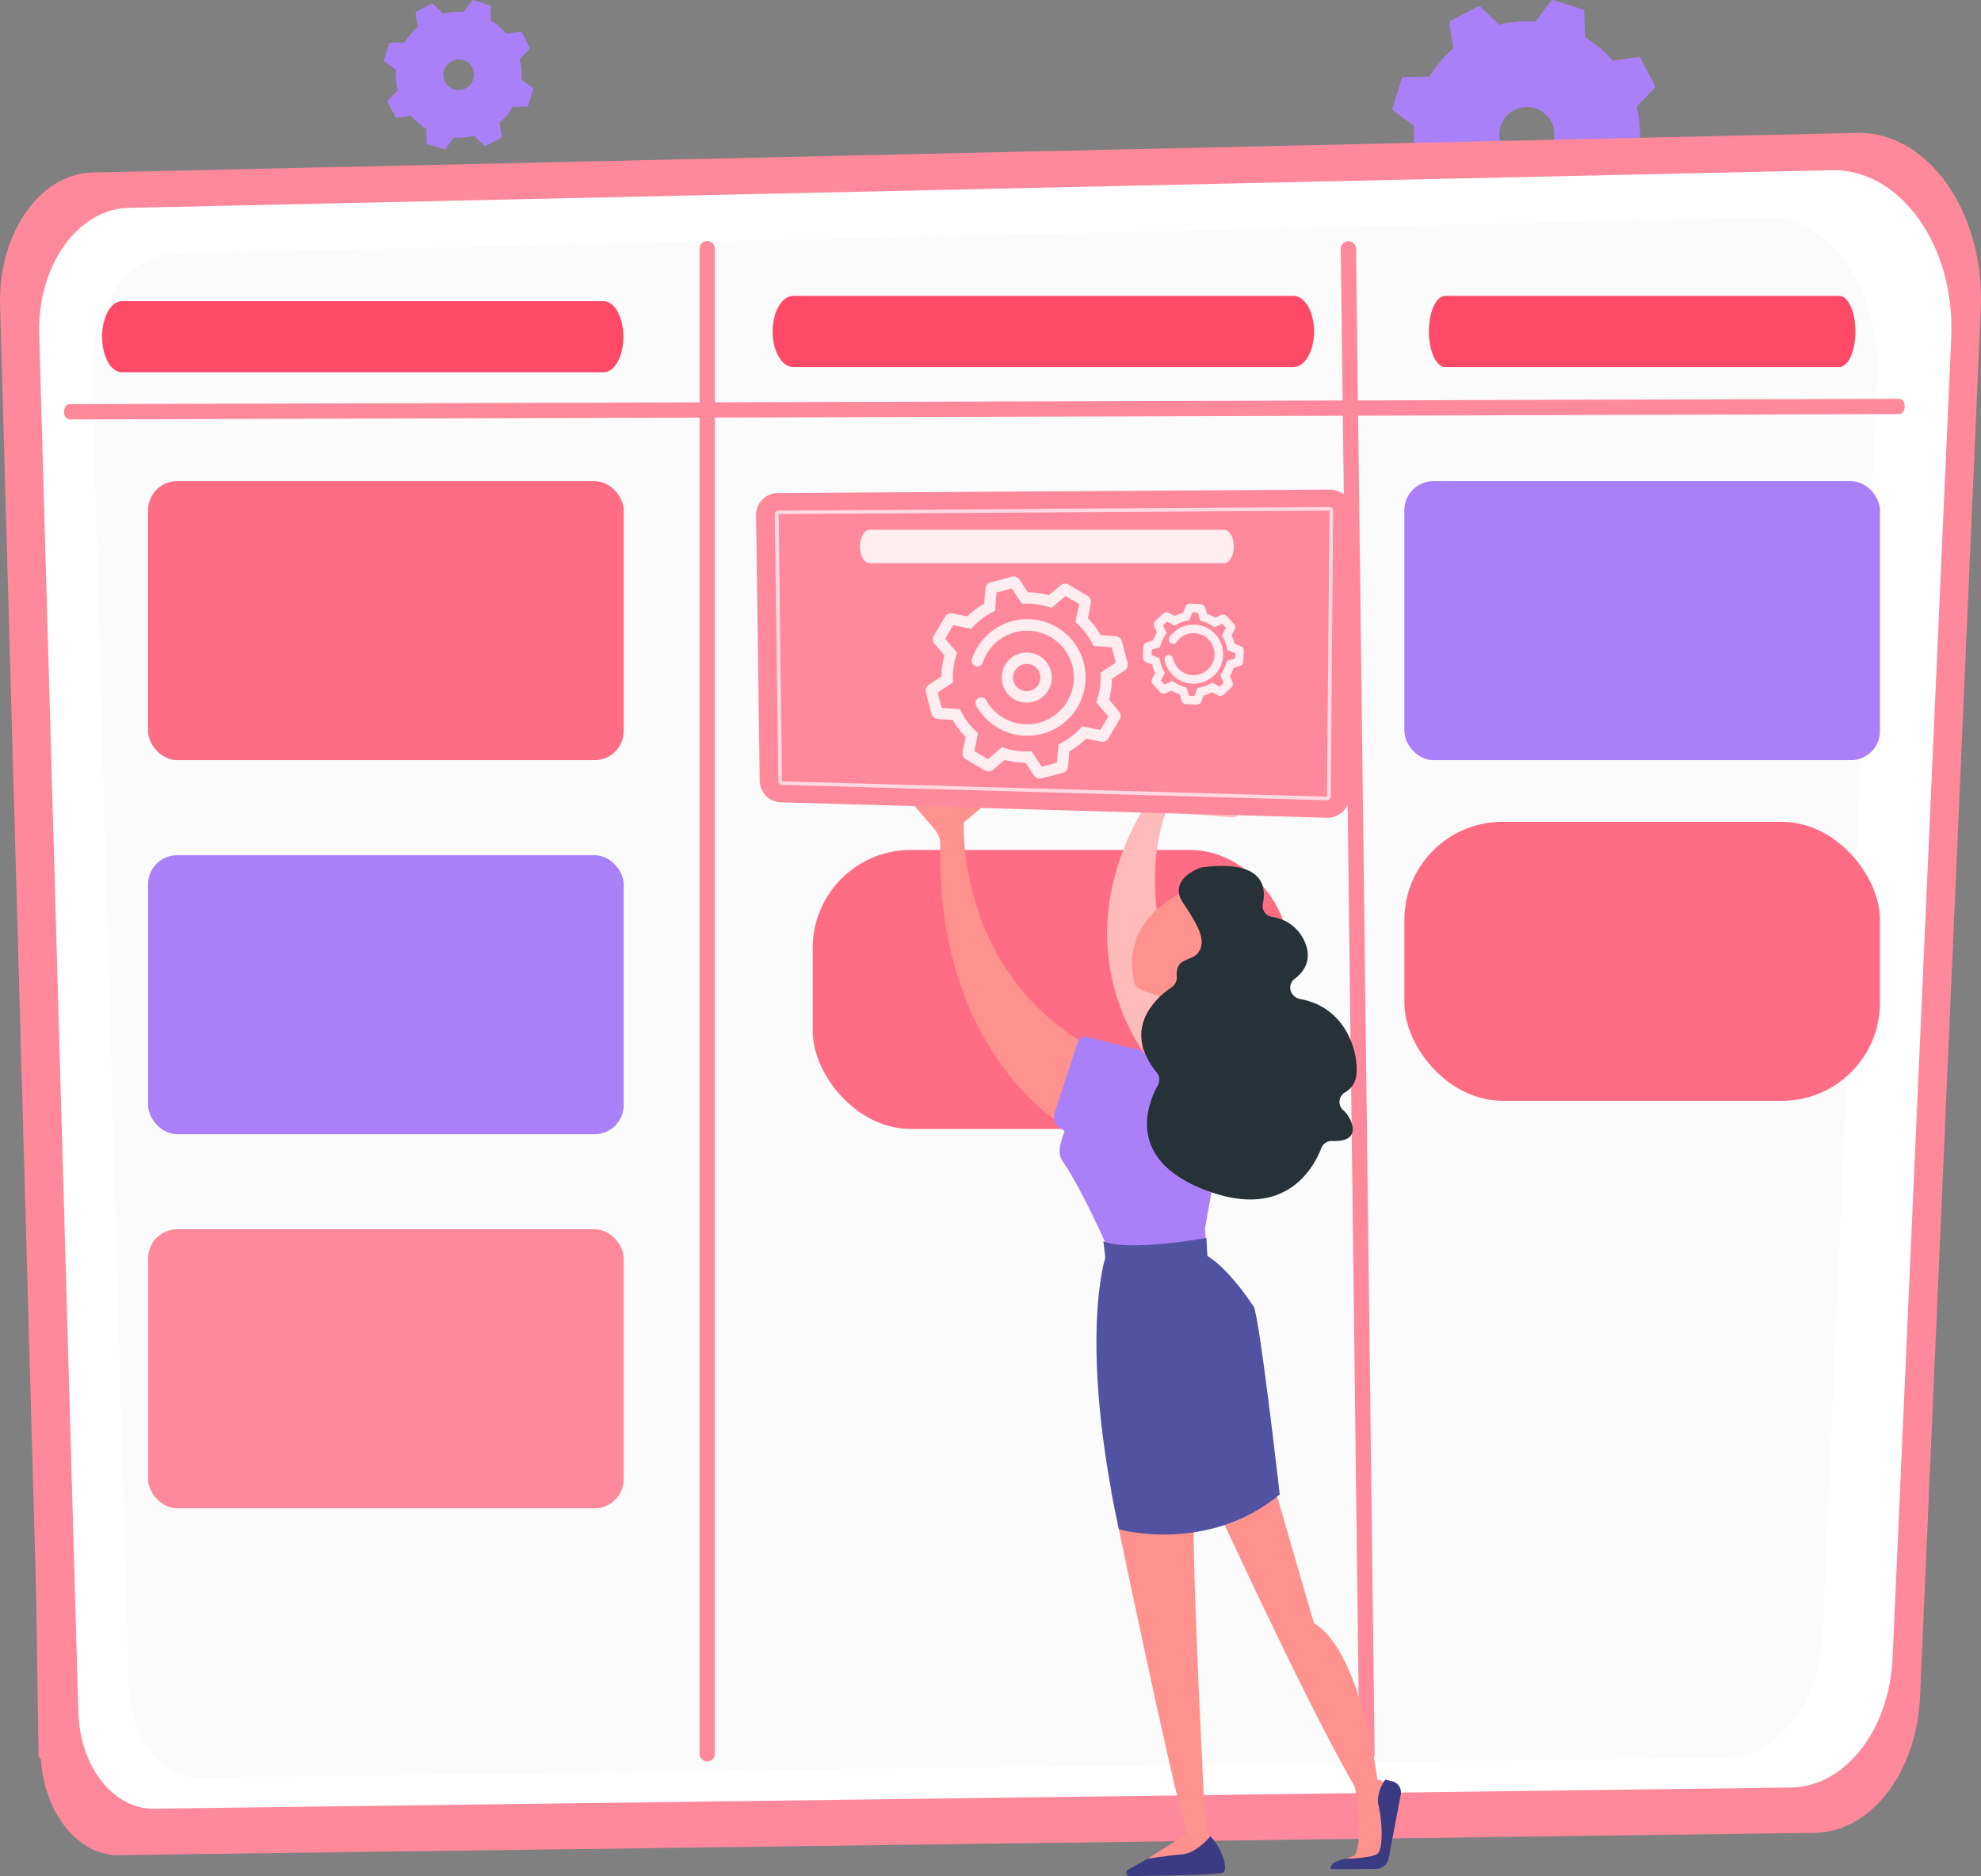 <svg xmlns="http://www.w3.org/2000/svg" xmlns:xlink="http://www.w3.org/1999/xlink" width="625.04" height="591.812" viewBox="0 0 625.04 591.812">
  <rect x="0" y="0" width="625.04" height="591.812" fill="#808080" stroke="none"/>
  <defs>
    <linearGradient id="linear-gradient" x1="-10.18" y1="-0.057" x2="-10.672" y2="0.791" gradientUnits="objectBoundingBox">
      <stop offset="0" stop-color="#febbba"/>
      <stop offset="1" stop-color="#ff928e"/>
    </linearGradient>
    <linearGradient id="linear-gradient-2" x1="-10.549" y1="0.5" x2="-9.549" y2="0.5" xlink:href="#linear-gradient"/>
    <linearGradient id="linear-gradient-3" x1="-18.217" y1="0.5" x2="-17.217" y2="0.5" xlink:href="#linear-gradient"/>
    <linearGradient id="linear-gradient-4" x1="-9.305" y1="0.5" x2="-8.305" y2="0.5" xlink:href="#linear-gradient"/>
    <linearGradient id="linear-gradient-5" x1="-29.769" y1="0.5" x2="-28.769" y2="0.5" xlink:href="#linear-gradient"/>
    <linearGradient id="linear-gradient-6" x1="-15.333" y1="0.531" x2="-11.351" y2="0.806" xlink:href="#linear-gradient"/>
  </defs>
  <g id="Conference" transform="translate(-651.043 -653.655)">
    <g id="Group_3922" data-name="Group 3922" transform="translate(1090.356 653.655)">
      <path id="Path_1197" data-name="Path 1197" d="M2777.405,755.863a.67.67,0,0,0-.692-.354l-8.06,1.187a35.511,35.511,0,0,0-8.8-7.407l-.2-8.15a.67.67,0,0,0-.467-.622l-9.321-2.956a.669.669,0,0,0-.74.239l-4.863,6.543a35.515,35.515,0,0,0-11.464.98l-5.9-5.615a.671.671,0,0,0-.77-.109l-8.681,4.5a.67.67,0,0,0-.354.693l1.187,8.06a35.5,35.5,0,0,0-7.407,8.8l-8.15.2a.669.669,0,0,0-.621.467l-2.956,9.321a.67.67,0,0,0,.239.74l6.543,4.863a35.513,35.513,0,0,0,.98,11.463l-5.615,5.9a.67.67,0,0,0-.109.77l4.5,8.681a.67.67,0,0,0,.693.354l8.06-1.187a35.522,35.522,0,0,0,8.8,7.407l.2,8.149a.669.669,0,0,0,.467.622l9.321,2.956a.67.67,0,0,0,.74-.239l4.863-6.543a35.506,35.506,0,0,0,11.463-.98l5.9,5.615a.671.671,0,0,0,.77.109l8.681-4.5a.67.67,0,0,0,.354-.692l-1.187-8.06a35.508,35.508,0,0,0,7.407-8.8l8.149-.2a.67.67,0,0,0,.622-.467l2.956-9.321a.67.67,0,0,0-.239-.74l-6.543-4.863a35.49,35.49,0,0,0-.98-11.463l5.615-5.9a.67.67,0,0,0,.11-.77Zm-30.1,30.6a8.683,8.683,0,1,1,.734-12.257A8.683,8.683,0,0,1,2747.3,786.461Z" transform="translate(-2699.105 -737.531)" fill="#aa80f9"/>
    </g>
    <g id="Group_3924" data-name="Group 3924" transform="translate(772.181 653.655)">
      <g id="Group_3923" data-name="Group 3923" transform="translate(0)">
        <path id="Path_1198" data-name="Path 1198" d="M2596.544,672.2a.372.372,0,0,0-.385-.2l-4.476.659a19.729,19.729,0,0,0-4.89-4.113l-.113-4.527a.372.372,0,0,0-.259-.345l-5.177-1.642a.373.373,0,0,0-.411.133l-2.7,3.634a19.72,19.72,0,0,0-6.367.544l-3.278-3.119a.373.373,0,0,0-.428-.061l-4.821,2.5a.372.372,0,0,0-.2.385l.66,4.477a19.731,19.731,0,0,0-4.115,4.89l-4.526.113a.37.37,0,0,0-.345.259l-1.642,5.177a.372.372,0,0,0,.133.411l3.634,2.7a19.744,19.744,0,0,0,.544,6.367l-3.118,3.278a.372.372,0,0,0-.062.428l2.5,4.821a.371.371,0,0,0,.384.2l4.477-.659a19.712,19.712,0,0,0,4.889,4.114l.114,4.526a.371.371,0,0,0,.259.345l5.177,1.642a.372.372,0,0,0,.411-.133l2.7-3.634a19.722,19.722,0,0,0,6.367-.544l3.278,3.118a.372.372,0,0,0,.428.061l4.821-2.5a.372.372,0,0,0,.2-.385l-.66-4.477a19.719,19.719,0,0,0,4.114-4.89l4.526-.113a.373.373,0,0,0,.346-.259l1.641-5.177a.374.374,0,0,0-.132-.411l-3.635-2.7a19.71,19.71,0,0,0-.545-6.367l3.119-3.278a.373.373,0,0,0,.061-.428Zm-16.72,16.994a4.822,4.822,0,1,1,.408-6.808A4.822,4.822,0,0,1,2579.824,689.19Z" transform="translate(-2553.056 -662.014)" fill="#aa80f9"/>
      </g>
    </g>
    <g id="Group_3929" data-name="Group 3929" transform="translate(1075.375 759.716)">
      <g id="Group_3926" data-name="Group 3926" transform="translate(0 0)" opacity="0.3">
        <path id="Path_1203" data-name="Path 1203" d="M2582.408,1317.521a2,2,0,0,0,1.194-.183c.974-.481,1.956-.991,2.919-1.517a2.006,2.006,0,0,0-1.922-3.521c-.916.5-1.848.984-2.773,1.441a2.006,2.006,0,0,0,.582,3.781Z" transform="translate(-2580.708 -1312.053)" fill="#91b3fa"/>
      </g>
    </g>
    <g id="Group_3930" data-name="Group 3930" transform="translate(651.043 695.576)">
      <path id="Path_1207" data-name="Path 1207" d="M479.415,1107.553l556.714-12.5c22.414-.5,40.4,25.037,39.072,55.469l-19.162,437.808c-1.049,23.961-15.555,42.73-33.2,42.962L487.7,1638.325c-13.218.173-24.139-13.986-24.642-31.95l-12.8-456.934C449.619,1126.828,462.778,1107.927,479.415,1107.553Z" transform="translate(-450.23 -1095.047)" fill="#ff889b"/>
      <path id="Path_1208" data-name="Path 1208" d="M520.187,1146.737l537.41-11.891c21.636-.479,39,23.82,37.717,52.774l-18.5,416.532c-1.013,22.8-15.016,40.654-32.053,40.875l-516.581,6.689c-12.76.165-23.3-13.306-23.788-30.4l-12.359-434.729C491.423,1165.075,504.127,1147.092,520.187,1146.737Z" transform="translate(-479.664 -1123.078)" fill="#fff"/>
      <path id="Path_1209" data-name="Path 1209" d="M570,1196.666l501.75-11.324c20.2-.456,36.415,22.682,35.214,50.253l-17.27,396.637c-.945,21.708-14.019,38.712-29.926,38.922l-482.3,6.37c-11.913.157-21.755-12.67-22.209-28.945l-11.54-413.965C543.141,1214.128,555,1197,570,1196.666Z" transform="translate(-514.66 -1158.649)" fill="#e6e6e6" opacity="0.16"/>
      <path id="Path_1210" data-name="Path 1210" d="M537.332,1385.37c-.988,0-1.79-1.075-1.792-2.4s.8-2.413,1.788-2.415l577.217-1.691h0c.988,0,1.789,1.075,1.792,2.4s-.8,2.412-1.788,2.415l-577.217,1.691Z" transform="translate(-515.359 -1294.975)" fill="#ff889b"/>
      <path id="Path_1211" data-name="Path 1211" d="M1172.823,1712.781a2.409,2.409,0,0,1-2.408-2.376l-6.6-465.267a2.409,2.409,0,1,1,4.818-.068l6.6,465.267a2.41,2.41,0,0,1-2.375,2.444Z" transform="translate(-1158.267 -1199.055)" fill="#ff889b"/>
      <path id="Path_1212" data-name="Path 1212" d="M1894.3,1690.214a2.409,2.409,0,0,1-2.41-2.41V1213.069a2.41,2.41,0,1,1,4.819,0V1687.8A2.409,2.409,0,0,1,1894.3,1690.214Z" transform="translate(-1671.148 -1176.488)" fill="#ff889b"/>
      <path id="Path_1213" data-name="Path 1213" d="M2584.61,1690.211a2.41,2.41,0,0,1-2.409-2.38l-5.864-474.735a2.41,2.41,0,0,1,2.38-2.439,2.386,2.386,0,0,1,2.439,2.379l5.863,474.736a2.41,2.41,0,0,1-2.379,2.439Z" transform="translate(-2153.297 -1176.486)" fill="#ff889b"/>
      <path id="Path_1215" data-name="Path 1215" d="M1254.056,1285.892h0c0,6.2,2.788,11.217,6.227,11.217H1412.3c3.439,0,6.227-5.022,6.227-11.217h0c0-6.2-2.788-11.218-6.227-11.218H1260.283C1256.844,1274.674,1254.056,1279.7,1254.056,1285.892Z" transform="translate(-1221.837 -1221.583)" fill="#ff4a67"/>
      <path id="Path_1216" data-name="Path 1216" d="M1969.838,1280.247h0c0,6.2,2.9,11.217,6.468,11.217h157.9c3.572,0,6.468-5.022,6.468-11.217h0c0-6.2-2.9-11.217-6.468-11.217h-157.9C1972.734,1269.03,1969.838,1274.052,1969.838,1280.247Z" transform="translate(-1726.058 -1217.607)" fill="#ff4a67"/>
      <path id="Path_1217" data-name="Path 1217" d="M2670.414,1280.247h0c0,6.2,2.281,11.217,5.1,11.217H2799.9c2.813,0,5.095-5.022,5.095-11.217h0c0-6.2-2.281-11.217-5.095-11.217H2675.51C2672.7,1269.03,2670.414,1274.052,2670.414,1280.247Z" transform="translate(-2219.568 -1217.607)" fill="#ff4a67"/>
      <rect id="Rectangle_184" data-name="Rectangle 184" width="150.055" height="88.006" rx="9.143" transform="translate(443.108 109.859)" fill="#aa80f9"/>
      <rect id="Rectangle_185" data-name="Rectangle 185" width="150.055" height="88.006" rx="30.933" transform="translate(256.427 226.197)" fill="#ff6c83"/>
      <rect id="Rectangle_190" data-name="Rectangle 190" width="150.055" height="88.006" rx="30.933" transform="translate(443.108 217.328)" fill="#ff6c83"/>
      <rect id="Rectangle_187" data-name="Rectangle 187" width="150.055" height="88.006" rx="9.143" transform="translate(46.728 109.859)" fill="#ff6c83"/>
      <rect id="Rectangle_188" data-name="Rectangle 188" width="150.055" height="88.006" rx="9.143" transform="translate(46.728 227.859)" fill="#aa80f9"/>
      <rect id="Rectangle_189" data-name="Rectangle 189" width="150.055" height="88.006" rx="9.143" transform="translate(46.728 345.859)" fill="#ff889b"/>
    </g>
    <g id="Group_3938" data-name="Group 3938" transform="translate(889.599 808.099)">
      <path id="Path_1222" data-name="Path 1222" d="M2341.34,1799.693s-35.714,45.726,5.033,92.233l15.319-1.427s-29.489-47.35-16.355-85.094l21.7,1.584,12-7.822Z" transform="translate(-2216.112 -1703.576)" fill="url(#linear-gradient)"/>
      <path id="Path_1223" data-name="Path 1223" d="M2442.031,2529.626s28.936,63.067,44.118,89.189c0,0,3.015,16.437,0,21.6l-2.57,1.142,11.993-.356s1.066-22.109.233-23.344a3.053,3.053,0,0,0-2.5-1.154s-5.143-40.741-20.036-49.437l-14.433-49.712Z" transform="translate(-2297.243 -2209.636)" fill="url(#linear-gradient-2)"/>
      <path id="Path_1224" data-name="Path 1224" d="M2565.272,2880.68c-.018.29,9.365.157,14.462.064a4.055,4.055,0,0,0,3.888-3.2l3.848-20.222a3.635,3.635,0,0,0-2.762-4.224l-2.148-.491s-3.064,4.2-2.1,8.162,1.823,14.212-.615,15.407-9.451,1.4-9.451,1.4S2565.433,2878.076,2565.272,2880.68Z" transform="translate(-2384.058 -2445.658)" fill="#3b3b84"/>
      <path id="Path_1225" data-name="Path 1225" d="M2347.959,2923.7a1.059,1.059,0,0,0,.535,1.979c8.53-.085,27.642-.355,29.34-1.062,2.192-.912-.8-8.791-3.948-11.458l-17.385,5.674Z" transform="translate(-2230.598 -2488.308)" fill="#3b3b84"/>
      <path id="Path_1226" data-name="Path 1226" d="M2330.98,2544.776s18.7,90.46,23.989,108.106l-12.513,7.853s6.271-1.067,10.921-1.4,8.927-5.675,8.927-5.675l-1.5-2.391s-4.689-89.967-3.547-100.183Z" transform="translate(-2219.015 -2228.808)" fill="url(#linear-gradient-3)"/>
      <path id="Path_1227" data-name="Path 1227" d="M2123.743,1767.283s-2.58,47.056,40.263,71.1l-10.315,23.524s-38.787-23.461-37.353-87.447a7.433,7.433,0,0,0-1.821-5.011l-8.243-9.564a14.8,14.8,0,0,1-3.147-13.253l1.084-4.337a2.25,2.25,0,0,1,3.312-1.4l.862.5a15.133,15.133,0,0,1,6.214,6.907l4.049,9.049a8.7,8.7,0,0,0,8.687,5.113l2.5-.216Z" transform="translate(-2058.196 -1662.313)" fill="url(#linear-gradient-4)"/>
      <path id="Path_1228" data-name="Path 1228" d="M2280.475,2059.333c7.167,1.987,31.45,8.375,46.608,8.114l-9.307,52.522.741,8.567-30.346-.136s-8.542-19.84-15.282-29.73c-1.946-2.857-.5-6.264.606-9.54l-1.516-1.009a4.126,4.126,0,0,1-1.635-4.718l7.39-22.609A2.257,2.257,0,0,1,2280.475,2059.333Z" transform="translate(-2176.156 -1886.787)" fill="#aa80f9"/>
      <path id="Path_1229" data-name="Path 1229" d="M2317.672,2275.536l.6,5.19s-8.575,25.682,4.288,85.666c0,0,27.86,7.892,50.757-10.993,0,0-6.459-56.616-8.224-59.253-8.788-13.135-14.641-15.991-14.641-15.991l-.264-5.67S2325.695,2278.913,2317.672,2275.536Z" transform="translate(-2208.088 -2038.406)" fill="#5252a3"/>
      <path id="Path_1230" data-name="Path 1230" d="M2363.109,2027.5c-.107-.141,6.335-19.449,6.335-19.449l9.228.837,3.6,21.9S2367.815,2033.711,2363.109,2027.5Z" transform="translate(-2241.647 -1850.721)" fill="url(#linear-gradient-5)"/>
      <path id="Path_1231" data-name="Path 1231" d="M2369.7,1902.787c-.615.383-19.717,8.278-15.613,28.109a3.724,3.724,0,0,0,2.118,2.653,32.367,32.367,0,0,0,16.055,2.658c10.007-1.017,16.564-18.479,16.285-23.561S2375.8,1898.99,2369.7,1902.787Z" transform="translate(-2234.889 -1775.905)" fill="url(#linear-gradient-6)"/>
      <path id="Path_1232" data-name="Path 1232" d="M2382.45,1877.851c-.5.066-11.039,3.736-5.813,11.371s7.185,12.13,4.714,15.483c-2.251,3.054-7.239,1.313-6.8,7.668a3.565,3.565,0,0,1-1.519,3.222c-4.7,3.181-16.168,12.974-4.807,26.94a3.557,3.557,0,0,1,.4,3.98c-3.328,5.969-10.318,23.454,14.988,33.153,25.006,9.584,34.034-6.762,36.556-13.295a3.486,3.486,0,0,1,3.45-2.207c2.748.13,6.642-.328,6.462-4a9.175,9.175,0,0,0-3.145-5.832,3.483,3.483,0,0,1,.67-5.486,6.821,6.821,0,0,0,3.37-4.238c1.516-5.615-1.509-22.406-17.6-25.251a3.8,3.8,0,0,1-2.944-2.845c0-.02-.006-.04-.01-.06a3.481,3.481,0,0,1,1.293-3.421c2.57-1.885,5.865-5.681,3.188-11.767a13.188,13.188,0,0,0-10.31-7.8,3.505,3.505,0,0,1-2.872-4.19C2402.858,1883.907,2401.864,1875.306,2382.45,1877.851Z" transform="translate(-2241.821 -1758.679)" fill="#263238"/>
      <g id="Group_3934" data-name="Group 3934" transform="translate(0)">
        <path id="Path_1233" data-name="Path 1233" d="M1959.245,1476.844l173.706-1.095a6.921,6.921,0,0,1,7.177,6.747l-.731,90.118a6.942,6.942,0,0,1-7.343,6.642l-171.825-4.85a6.914,6.914,0,0,1-6.915-6.607l-1.15-84.172A6.912,6.912,0,0,1,1959.245,1476.844Z" transform="translate(-1952.164 -1475.749)" fill="#ff889b"/>
        <path id="Path_1234" data-name="Path 1234" d="M2146.343,1586.88l-171.865-4.851a1.2,1.2,0,0,1-1.189-1.169l-1.15-84.174a1.14,1.14,0,0,1,.364-.857,1.221,1.221,0,0,1,.854-.343l173.707-1.1a1.23,1.23,0,0,1,.863.338,1.145,1.145,0,0,1,.37.858l-.731,90.116A1.208,1.208,0,0,1,2146.343,1586.88Zm.723-91.924,0,.564-173.707,1.1,1.055,84.228.093.056,171.849,4.851.808-90.173Z" transform="translate(-1966.234 -1488.881)" fill="#fff" opacity="0.68"/>
        <path id="Path_1235" data-name="Path 1235" d="M2063.018,1523.9h0c0,2.906,1.365,5.262,3.048,5.262h111.874c1.684,0,3.048-2.356,3.048-5.262h0c0-2.906-1.364-5.262-3.048-5.262H2066.066C2064.383,1518.634,2063.018,1520.99,2063.018,1523.9Z" transform="translate(-2030.253 -1505.958)" fill="#fff" opacity="0.85"/>
      </g>
      <g id="Group_3937" data-name="Group 3937" transform="translate(53.527 27.416)" opacity="0.85">
        <g id="Group_3935" data-name="Group 3935">
          <path id="Path_1236" data-name="Path 1236" d="M2151.9,1629.685l-5.929-3.484a2.27,2.27,0,0,1-1.069-2.4l.942-4.662a26.7,26.7,0,0,1-4.024-5.333l-4.75-.371a2.275,2.275,0,0,1-2.012-1.691l-1.727-6.654a2.268,2.268,0,0,1,.941-2.455l3.965-2.632a26.674,26.674,0,0,1,.921-6.617l-3.089-3.612a2.268,2.268,0,0,1-.233-2.624l3.481-5.923a2.274,2.274,0,0,1,2.4-1.075l4.663.943a26.675,26.675,0,0,1,5.333-4.024l.371-4.746a2.269,2.269,0,0,1,1.69-2.017l6.651-1.727a2.271,2.271,0,0,1,2.458.94l2.632,3.965a26.515,26.515,0,0,1,6.617.922l3.612-3.088a2.267,2.267,0,0,1,2.625-.235l5.922,3.481a2.268,2.268,0,0,1,1.075,2.4l-.942,4.662a26.669,26.669,0,0,1,4.024,5.333l4.741.371a2.254,2.254,0,0,1,2.021,1.69l1.727,6.651a2.268,2.268,0,0,1-.94,2.458l-3.966,2.633a26.671,26.671,0,0,1-.922,6.616l3.09,3.614a2.266,2.266,0,0,1,.233,2.622l-3.483,5.925a2.28,2.28,0,0,1-2.4,1.073l-4.662-.942a26.644,26.644,0,0,1-5.333,4.023l-.371,4.745a2.27,2.27,0,0,1-1.69,2.018l-6.65,1.725a2.272,2.272,0,0,1-2.46-.939l-2.632-3.965a26.632,26.632,0,0,1-6.617-.922l-3.616,3.091a2.27,2.27,0,0,1-2.62.23Zm6.338-7.031a23.118,23.118,0,0,0,7.432,1.035l.991-.024,3.193,4.811,4.822-1.252.45-5.757.878-.461a23.132,23.132,0,0,0,5.99-4.52l.684-.717,5.657,1.143,2.524-4.294-3.75-4.387.294-.947a23.132,23.132,0,0,0,1.035-7.432l-.024-.99,4.811-3.195-1.251-4.821-5.758-.451-.462-.877a23.119,23.119,0,0,0-4.519-5.99l-.718-.684,1.143-5.657-4.294-2.524-4.388,3.75-.947-.294a23.036,23.036,0,0,0-7.431-1.035l-.991.024-3.195-4.812-4.822,1.253-.45,5.757-.878.461a23.132,23.132,0,0,0-5.99,4.519l-.684.717-5.657-1.144-2.524,4.295,3.75,4.386-.294.947a23.145,23.145,0,0,0-1.035,7.432l.024.991-4.812,3.2,1.253,4.822,5.757.451.461.877a23.123,23.123,0,0,0,4.52,5.99l.718.684-1.144,5.657,4.3,2.524,4.386-3.75Zm31.031-5.554-.009,0Zm-50.468-29.661,0,0Zm2.211-3.766h0Zm51.9,7.245h0Zm-33.018-19.41,0,0Zm18.186,2.543,0,0Zm-22.113,42.152a18.368,18.368,0,0,1-6.816-7.028,1.8,1.8,0,0,1,3.154-1.721,14.753,14.753,0,1,0-1.072-11.717,1.8,1.8,0,0,1-3.41-1.127,18.459,18.459,0,0,1,1.615-3.561,18.4,18.4,0,1,1,6.531,25.155Z" transform="translate(-2133.264 -1568.508)" fill="#fff"/>
          <path id="Path_1237" data-name="Path 1237" d="M2216.747,1663.16a7.9,7.9,0,0,1-.075-11.169h0a7.894,7.894,0,1,1,.075,11.169Zm5.517-9.928a4.278,4.278,0,0,0-3.035,1.282h0a4.3,4.3,0,1,0,3.776-1.224A4.375,4.375,0,0,0,2222.264,1653.232Z" transform="translate(-2190.416 -1625.66)" fill="#fff"/>
        </g>
        <g id="Group_3936" data-name="Group 3936" transform="translate(68.538 8.572)">
          <path id="Path_1238" data-name="Path 1238" d="M2377.327,1628.079l-.585-1.951a13.351,13.351,0,0,1-2.563-1.185l-1.864.816a1.573,1.573,0,0,1-1.789-.375l-2.242-2.432a1.575,1.575,0,0,1-.226-1.81l.966-1.792a13.276,13.276,0,0,1-.973-2.651l-1.9-.743a1.574,1.574,0,0,1-1-1.528l.135-3.3a1.579,1.579,0,0,1,1.12-1.442l1.951-.585a13.312,13.312,0,0,1,1.185-2.563l-.815-1.863a1.574,1.574,0,0,1,.374-1.79l2.435-2.245a1.574,1.574,0,0,1,1.807-.224l1.792.966a13.286,13.286,0,0,1,2.651-.973l.742-1.9a1.577,1.577,0,0,1,1.529-1l3.3.134a1.586,1.586,0,0,1,1.449,1.12l.584,1.952a13.279,13.279,0,0,1,2.564,1.185l1.854-.812a1.575,1.575,0,0,1,1.8.37l2.24,2.432a1.573,1.573,0,0,1,.228,1.811l-.966,1.792a13.347,13.347,0,0,1,.973,2.651l1.9.743a1.575,1.575,0,0,1,1,1.528l-.135,3.3a1.572,1.572,0,0,1-1.12,1.443l-1.951.585a13.363,13.363,0,0,1-1.185,2.563l.815,1.863a1.568,1.568,0,0,1-.374,1.79l-2.43,2.24a1.574,1.574,0,0,1-1.813.228l-1.792-.965a13.311,13.311,0,0,1-2.651.973l-.742,1.9a1.569,1.569,0,0,1-1.529,1l-3.308-.134a1.543,1.543,0,0,1-.186-.019A1.575,1.575,0,0,1,2377.327,1628.079Zm2.581-.772v0Zm2.459-3.212.73-.14a10.645,10.645,0,0,0,3.241-1.189l.647-.366,2.375,1.28,1.256-1.157-1.082-2.472.417-.614a10.649,10.649,0,0,0,1.449-3.134l.2-.717,2.586-.775.069-1.706-2.514-.982-.14-.731a10.654,10.654,0,0,0-1.188-3.242l-.366-.647,1.279-2.375-1.156-1.255-2.472,1.082-.615-.417a10.607,10.607,0,0,0-3.133-1.449l-.717-.2-.775-2.587-1.706-.069-.983,2.514-.73.14a10.651,10.651,0,0,0-3.241,1.189l-.647.366-2.375-1.28-1.255,1.157,1.082,2.472-.418.616a10.647,10.647,0,0,0-1.448,3.133l-.2.717-2.586.775-.069,1.707,2.515.982.14.731a10.654,10.654,0,0,0,1.189,3.241l.366.647-1.279,2.375,1.156,1.256,2.471-1.082.615.417a10.668,10.668,0,0,0,3.134,1.449l.716.2.775,2.586,1.706.069Zm-.189,2.547h0Zm7.888-2.582,0,0Zm.87-.805v0Zm.264-1.271.008-.008Zm3.746-7.4.008,0Zm-23.749-10.991v0Zm1.5-1.994.009,0Zm18.185,1.962.016-.007Zm-7.64-3.224h0Zm-8.962,19.412a9.31,9.31,0,0,1-2.272-4.416,1.347,1.347,0,0,1,2.638-.547,6.616,6.616,0,1,0,1.066-5.166,1.347,1.347,0,0,1-2.2-1.552,9.44,9.44,0,0,1,1.309-1.491,9.322,9.322,0,1,1,5.938,16.169,9.4,9.4,0,0,1-1.159-.119A9.247,9.247,0,0,1,2374.281,1619.748Z" transform="translate(-2365.153 -1597.508)" fill="#fff"/>
        </g>
      </g>
    </g>
  </g>
</svg>
